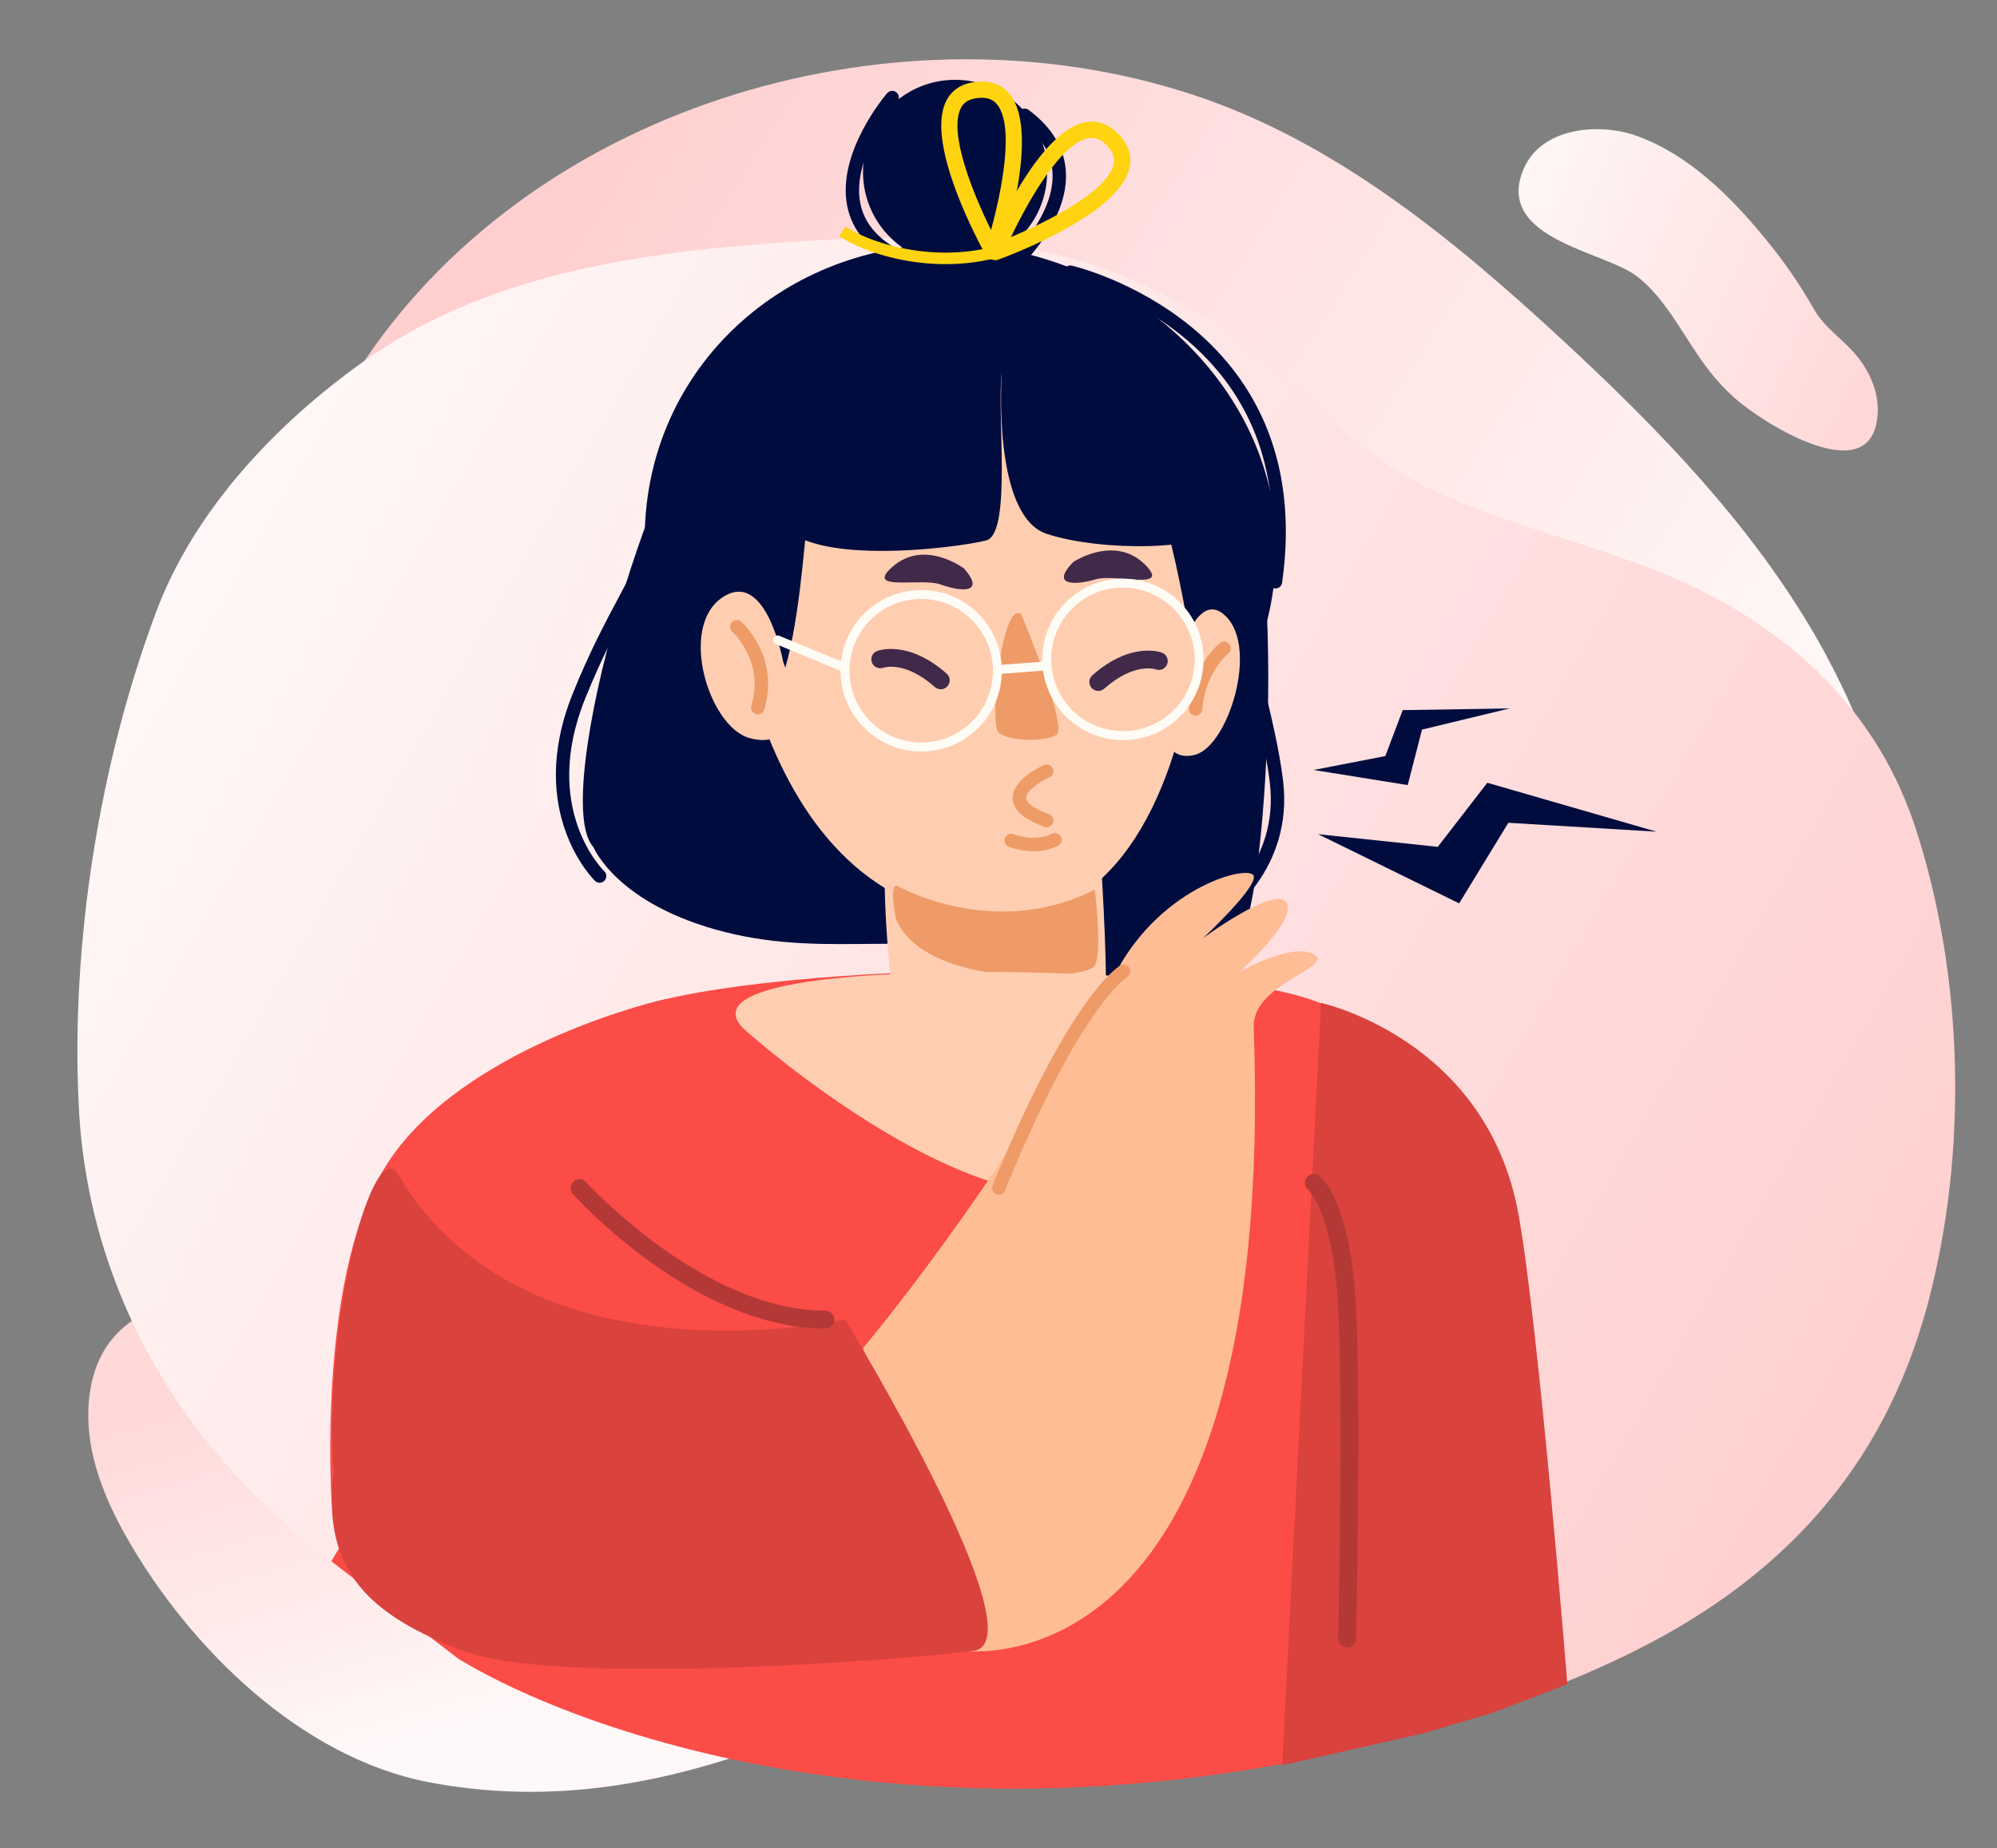 <svg width="283" height="262" viewBox="0 0 283 262" fill="none" xmlns="http://www.w3.org/2000/svg">
<rect x="0" y="0" width="283" height="262" fill="#808080" stroke="none"/>
<path d="M107.423 247.902C92.329 253.25 77.089 255.721 60.834 252.633C42.715 249.189 26.999 233.683 18.119 218.22C14.82 212.477 12.193 206.059 12.537 199.445C13.335 184.167 27.769 182.46 40.02 184.931C46.927 186.321 53.268 189.484 59.538 192.617C69.946 197.822 82.156 200.382 91.488 207.597C94.619 210.025 96.971 212.942 100.609 214.708C106.27 217.458 112.73 218.756 118.544 221.259C123.507 223.406 129.055 226.939 129.063 232.344C129.064 237.888 123.28 241.421 118.197 243.628C114.6 245.201 111.019 246.635 107.423 247.902Z" fill="url(#paint0_linear)"/>
<path d="M51.865 50.836C76.591 14.397 127.719 -0.234 169.162 13.466C189.146 20.076 205.894 33.839 221.342 48.127C234.958 60.719 248.168 74.301 257.467 90.49C263.816 101.54 268.36 114.785 271.569 127.151C276.367 145.667 272.01 169.524 248.075 167.776C242.46 167.366 237.601 165.347 232.35 163.58C228.101 162.148 223.938 163.007 219.527 162.307C208.425 160.549 197.73 156.462 187.616 151.675C167.005 141.908 148.172 128.64 126.975 120.082C109.604 113.078 91.053 109.462 72.324 109.429C64.422 109.416 56.114 109.969 49.045 106.436C31.624 97.719 39.458 74.216 45.965 60.994C47.688 57.472 49.66 54.078 51.865 50.836V50.836Z" fill="url(#paint1_linear)"/>
<path d="M245.73 56.335C249.801 60.022 265.795 70.087 266.102 58.276C266.175 55.333 264.841 52.476 263.024 50.322C260.946 47.848 258.59 46.551 256.968 43.669C254.982 40.19 252.722 36.92 250.216 33.901C245.094 27.619 239.114 21.814 231.858 19.228C226.769 17.416 218.153 17.872 215.735 24.394C212.213 33.889 227.273 35.629 231.865 39.089C236.224 42.364 238.692 47.992 242.145 52.465C243.236 53.875 244.436 55.171 245.73 56.335V56.335Z" fill="url(#paint2_linear)"/>
<path d="M170.456 44.787C179.078 49.863 185.546 57.462 193.407 63.581C206.496 73.768 224.435 75.852 239.444 82.936C254.748 90.165 266.304 101.398 271.529 117.588C278.279 138.486 278.92 163.338 273.186 184.822C266.87 208.471 252.039 224.18 230.354 234.656C208.681 245.126 184.673 250.012 160.728 251.02C158.417 251.119 156.11 251.173 153.794 251.187C101.775 251.489 32.534 233.179 14.824 177.298C14.661 176.787 14.506 176.277 14.35 175.759C12.525 169.533 11.452 163.111 11.154 156.63C10.04 133.654 14.061 108.295 22.116 86.756C27.534 72.256 39.2 59.995 51.493 51.259C68.765 38.985 89.839 35.853 110.814 34.381C126.346 33.291 143.814 32.893 158.502 38.834C162.63 40.517 166.626 42.507 170.456 44.787Z" fill="url(#paint3_linear)"/>
<path d="M203.684 244.799C137.007 264.187 84.448 246.923 65.001 235.152L46.943 221.304L53.194 210.918L92.088 207.456L156.681 203.994L208.772 214.38L218.747 209.309L220.525 227.685C222.896 241.913 221.118 238.356 203.684 244.799Z" fill="#FB4C47"/>
<path d="M79.704 236.565H193.881C193.881 236.565 204.049 151.377 189.017 143.069C173.987 134.76 103.7 136.498 88.122 143.593C72.543 150.688 79.704 236.565 79.704 236.565Z" fill="#FB4C47"/>
<path d="M84.976 125.126C84.743 125.126 84.508 125.04 84.326 124.866C84.225 124.772 74.368 115.19 81.164 98.32C83.547 92.404 85.765 88.249 87.72 84.585C91.251 77.973 93.801 73.195 94.972 62.671C95.03 62.151 95.506 61.787 96.019 61.833C96.54 61.891 96.915 62.362 96.856 62.881C95.645 73.77 92.885 78.938 89.395 85.481C87.46 89.102 85.269 93.21 82.922 99.029C76.606 114.711 85.537 123.399 85.626 123.488C86.008 123.848 86.025 124.448 85.664 124.828C85.479 125.025 85.229 125.126 84.976 125.126Z" fill="#000C3E"/>
<path d="M148.387 24.866C148.117 32.075 142.061 37.702 134.86 37.431C127.659 37.16 122.039 31.098 122.309 23.889C122.58 16.679 128.635 11.052 135.837 11.323C143.038 11.594 148.658 17.657 148.387 24.866Z" fill="#000C3E"/>
<path d="M84.099 120.07C84.099 120.07 87.355 128.226 102.749 132.116C118.143 136.005 130.785 131.232 142.508 136.464C154.235 141.698 172.032 137.246 175.841 132.43C179.648 127.613 182.931 71.486 174.111 61.405C165.291 51.321 116.122 39.913 104.557 50.146C92.993 60.379 77.715 113.266 84.099 120.07Z" fill="#000C3E"/>
<path d="M180.84 79.06C179.95 102.818 159.993 121.357 136.259 120.468C112.528 119.577 90.502 98.531 91.393 74.773C92.28 51.015 112.425 33.768 136.155 34.66C159.889 35.548 181.73 55.303 180.84 79.06Z" fill="#000C3E"/>
<path d="M155.508 115.054C155.508 115.054 158.297 148.579 155.508 152.304C152.718 156.029 135.042 153.236 130.393 152.304C125.741 151.374 123.88 115.054 126.672 115.054C129.462 115.054 154.971 107.579 155.508 115.054Z" fill="#FFCEB0"/>
<path d="M102.762 75.833C102.762 75.833 104.53 128.087 139.818 130.343C175.105 132.599 175.07 58.976 162.299 51.974C149.528 44.97 96.238 46.284 102.762 75.833Z" fill="#FFCEB0"/>
<path d="M144.698 87.02C144.698 87.02 151.436 103.102 149.703 104.168C147.968 105.234 142.894 105.044 141.526 103.862C140.157 102.679 141.941 85.219 144.698 87.02Z" fill="#EE9B68"/>
<path d="M130.547 47.968C130.547 47.968 117.895 54.093 115.487 65.592C113.079 77.094 114.326 106.539 100.92 105.187C100.92 105.187 74.961 46.914 130.547 47.968" fill="#000C3E"/>
<path d="M137.218 48.218C136.07 49.041 150.265 49.008 158.379 58.856C166.496 68.704 168.423 93.317 169.678 93.776C170.932 94.232 175.943 63.275 167.047 53.974C158.149 44.675 143.751 43.536 137.218 48.218Z" fill="#000C3E"/>
<path d="M127.16 125.578C127.16 125.578 140.89 133.393 155.146 126.09C155.146 126.09 156.253 134.862 155.146 136.885C154.035 138.908 131.458 140.354 127.014 130.382C127.014 130.382 125.878 125.145 127.16 125.578" fill="#EE9B68"/>
<path d="M166.329 95.862C166.329 95.862 169.104 82.757 173.733 87.366C178.359 91.975 174.031 105.682 169.413 106.968C164.794 108.255 163.732 102.628 166.329 95.862Z" fill="#FFCEB0"/>
<path d="M110.978 93.785C110.978 93.785 108.587 80.489 102.362 84.69C96.138 88.891 100.433 102.922 106.149 104.596C111.863 106.267 113.681 100.752 110.978 93.785Z" fill="#FFCEB0"/>
<path d="M152.085 79.667C152.085 79.667 157.943 75.73 162.266 80.032C166.065 83.815 158.037 81.275 155.267 82.113C152.497 82.949 148.741 83.111 152.085 79.667Z" fill="#41294A"/>
<path d="M136.637 80.597C136.637 80.597 131.022 76.32 126.454 80.359C122.437 83.912 130.602 81.851 133.316 82.851C136.03 83.849 139.773 84.234 136.637 80.597Z" fill="#41294A"/>
<path d="M130.537 84.9C125.051 84.9 120.592 89.203 120.387 94.695C120.177 100.301 124.563 105.034 130.166 105.244L130.553 105.252C136.039 105.252 140.498 100.95 140.703 95.457C140.804 92.74 139.843 90.147 137.997 88.154C136.15 86.161 133.639 85.009 130.927 84.908L130.537 84.9ZM130.553 106.518C130.408 106.518 130.264 106.516 130.118 106.511C123.819 106.273 118.887 100.952 119.122 94.647C119.36 88.326 124.649 83.416 130.973 83.642C134.023 83.756 136.848 85.052 138.922 87.293C140.999 89.534 142.079 92.449 141.968 95.503C141.735 101.679 136.722 106.518 130.553 106.518Z" fill="#FFFCF6"/>
<path d="M119.759 95.304C119.678 95.304 119.597 95.289 119.516 95.256L109.952 91.29C109.631 91.156 109.477 90.784 109.611 90.463C109.745 90.138 110.114 89.984 110.435 90.121L120.001 94.086C120.323 94.22 120.477 94.59 120.343 94.914C120.242 95.157 120.006 95.304 119.759 95.304Z" fill="#FFFCF6"/>
<path d="M141.964 52.813C141.964 52.813 140.532 73.101 148.331 75.671C156.129 78.244 171.189 77.986 172.115 74.886C173.04 71.789 157.247 46.859 145.912 42.861C126.039 35.852 107.923 65.188 110.192 72.982C112.461 80.779 136.139 77.596 139.781 76.593C143.426 75.59 141.236 58.411 141.964 52.813Z" fill="#000C3E"/>
<path d="M141.964 95.505C141.638 95.505 141.359 95.252 141.334 94.92C141.309 94.571 141.569 94.267 141.916 94.239L148.351 93.751C148.705 93.735 149.003 93.984 149.031 94.335C149.056 94.682 148.796 94.986 148.447 95.014L142.014 95.505C141.997 95.505 141.979 95.505 141.964 95.505Z" fill="#FFFCF6"/>
<path d="M127.196 37.358C127.05 37.358 126.903 37.325 126.764 37.251C122.975 35.296 120.714 32.569 120.051 29.151C118.586 21.63 125.423 13.549 125.717 13.21C126.058 12.812 126.655 12.769 127.052 13.106C127.452 13.448 127.497 14.048 127.156 14.446C127.09 14.522 120.62 22.177 121.912 28.794C122.461 31.609 124.386 33.889 127.631 35.565C128.097 35.805 128.281 36.378 128.041 36.844C127.872 37.17 127.54 37.358 127.196 37.358Z" fill="#000C3E"/>
<path d="M142.249 39.684C141.978 39.684 141.707 39.568 141.52 39.345C141.184 38.942 141.237 38.342 141.639 38.005C141.717 37.942 149.354 31.454 149.164 24.716C149.083 21.847 147.56 19.282 144.634 17.096C144.214 16.782 144.128 16.187 144.442 15.767C144.753 15.349 145.352 15.261 145.767 15.575C149.184 18.127 150.965 21.189 151.061 24.671C151.271 32.331 143.2 39.175 142.856 39.464C142.679 39.611 142.461 39.684 142.249 39.684Z" fill="#000C3E"/>
<path d="M172.573 130.513C172.267 130.513 171.966 130.364 171.784 130.09C171.491 129.655 171.61 129.067 172.045 128.774C172.422 128.518 181.34 122.39 179.944 110.881C179.4 106.388 178.171 101.377 176.868 96.069C174.605 86.832 172.26 77.28 172.852 68.27C172.885 67.748 173.35 67.328 173.861 67.384C174.385 67.419 174.779 67.87 174.744 68.394C174.172 77.113 176.479 86.518 178.712 95.616C180.025 100.979 181.27 106.046 181.826 110.65C183.369 123.344 173.517 130.073 173.097 130.354C172.938 130.46 172.753 130.513 172.573 130.513Z" fill="#000C3E"/>
<path d="M180.755 83.41C180.712 83.41 180.669 83.408 180.621 83.4C180.103 83.327 179.744 82.848 179.817 82.329C181.889 67.617 177.753 55.943 167.529 47.634C159.88 41.418 151.543 39.521 151.46 39.503C150.949 39.392 150.625 38.885 150.739 38.371C150.85 37.86 151.359 37.538 151.869 37.65C152.219 37.726 186.874 45.824 181.694 82.592C181.628 83.068 181.223 83.41 180.755 83.41Z" fill="#000C3E"/>
<path d="M146.445 120.659C144.518 120.659 143.026 120.046 142.929 120.006C142.449 119.803 142.221 119.249 142.424 118.765C142.623 118.284 143.177 118.056 143.66 118.254C143.691 118.266 146.564 119.423 149.073 118.18C149.544 117.942 150.11 118.134 150.346 118.606C150.578 119.074 150.389 119.644 149.918 119.877C148.737 120.467 147.523 120.659 146.445 120.659Z" fill="#EE9B68"/>
<path d="M107.384 101.253C107.293 101.253 107.2 101.241 107.108 101.213C106.605 101.058 106.324 100.529 106.476 100.028C108.386 93.753 103.818 89.585 103.772 89.542C103.38 89.192 103.347 88.592 103.696 88.202C104.043 87.809 104.647 87.774 105.034 88.124C105.262 88.326 110.551 93.158 108.292 100.58C108.168 100.99 107.791 101.253 107.384 101.253Z" fill="#EE9B68"/>
<path d="M169.44 101.439C169.417 101.439 169.395 101.439 169.374 101.436C168.851 101.398 168.456 100.945 168.494 100.423C168.924 94.354 172.711 91.279 172.87 91.153C173.287 90.826 173.872 90.894 174.201 91.305C174.527 91.712 174.459 92.31 174.054 92.637C174.021 92.665 170.756 95.356 170.386 100.555C170.351 101.056 169.933 101.439 169.44 101.439Z" fill="#EE9B68"/>
<path d="M106.15 146.493C106.15 146.493 138.81 175.508 157.017 167.946C175.221 160.385 180.601 142.621 171.449 139.902C162.298 137.182 91.839 135.126 106.15 146.493Z" fill="#FFCEB0"/>
<path d="M148.332 117.256C148.226 117.256 148.117 117.238 148.011 117.2C145.039 116.121 143.569 114.807 143.513 113.176C143.425 110.515 147.487 108.649 147.95 108.444C148.425 108.233 148.987 108.449 149.199 108.93C149.409 109.408 149.194 109.971 148.714 110.183C147.361 110.781 145.375 112.128 145.41 113.113C145.433 113.827 146.647 114.686 148.653 115.412C149.146 115.592 149.402 116.137 149.225 116.628C149.083 117.015 148.719 117.256 148.332 117.256Z" fill="#EE9B68"/>
<path d="M133.318 97.7C133.019 97.7 132.721 97.593 132.48 97.383C128.246 93.635 125.3 94.608 125.176 94.648C124.526 94.881 123.802 94.544 123.562 93.899C123.322 93.251 123.635 92.534 124.278 92.283C124.455 92.212 128.686 90.645 134.155 95.484C134.679 95.947 134.729 96.75 134.266 97.272C134.016 97.555 133.667 97.7 133.318 97.7Z" fill="#41294A"/>
<path d="M155.64 97.936C155.291 97.936 154.945 97.792 154.692 97.509C154.229 96.984 154.279 96.184 154.803 95.721C160.279 90.877 164.503 92.449 164.68 92.52C165.33 92.773 165.654 93.508 165.399 94.158C165.148 94.807 164.425 95.126 163.78 94.885C163.628 94.832 160.689 93.895 156.478 97.62C156.237 97.83 155.939 97.936 155.64 97.936Z" fill="#41294A"/>
<path d="M234.75 117.886L210.771 110.953L203.752 120.036L186.795 118.243L206.777 128.048L213.753 116.627L234.75 117.886Z" fill="#000C3E"/>
<path d="M213.923 100.419L198.782 100.655L196.316 107.17L186.158 109.14L199.49 111.283L201.517 103.417L213.923 100.419Z" fill="#000C3E"/>
<path d="M159.122 83.287C153.636 83.287 149.176 87.59 148.971 93.082C148.761 98.691 153.147 103.421 158.75 103.632L159.137 103.639C164.623 103.639 169.083 99.337 169.288 93.844C169.497 88.238 165.109 83.505 159.509 83.295L159.122 83.287ZM159.137 104.905C158.99 104.905 158.846 104.903 158.699 104.898C152.404 104.66 147.471 99.339 147.707 93.037C147.944 86.713 153.228 81.808 159.559 82.029C165.855 82.267 170.785 87.587 170.552 93.89C170.322 100.066 165.306 104.905 159.137 104.905" fill="#FFFCF6"/>
<path d="M122.3 191.081C122.3 191.081 141.526 168.405 158.316 137.524C164.895 125.419 177.221 122.479 177.669 124.176C178.116 125.875 170.505 132.96 170.505 132.96C170.505 132.96 180.648 125.475 182.292 127.916C183.937 130.357 175.655 137.772 175.655 137.772C175.655 137.772 183.041 133.495 186.175 135.288C189.309 137.08 177.444 139.357 177.669 145.596C181.114 241.417 135.974 233.95 135.974 233.95L122.3 191.081Z" fill="#FFBD96"/>
<path d="M141.53 169.353C141.411 169.353 141.29 169.33 141.171 169.282C140.688 169.085 140.455 168.53 140.653 168.044C151.701 140.967 158.498 137.009 158.781 136.854C159.241 136.601 159.815 136.776 160.068 137.231C160.319 137.69 160.152 138.262 159.702 138.515C159.573 138.594 153.019 142.757 142.408 168.763C142.259 169.13 141.902 169.353 141.53 169.353Z" fill="#EE9B68"/>
<path d="M112.207 208.154L47.024 213.358C47.024 213.358 44.837 182.115 54.238 165.985C63.64 149.854 89.852 142.556 94.236 141.652C98.619 140.748 112.207 208.154 112.207 208.154Z" fill="#FB4C47"/>
<path d="M187.212 142.161C187.212 142.161 210.672 147.243 215.181 172.084C218.067 187.964 222.117 238.727 222.117 238.727L211.631 242.746L201.995 245.618L181.709 250.212L187.212 142.161Z" fill="#D9423D"/>
<path d="M119.752 187.043C119.752 187.043 147.621 232.738 137.93 234.004C128.24 235.27 78.917 239.069 65.638 234.004C52.358 228.94 45.592 222.675 47.282 208.732C45.791 187.043 52.905 160.493 56.441 166.504C74.421 197.071 119.752 187.043 119.752 187.043Z" fill="#D9423D"/>
<path d="M116.968 188.31C98.554 188.31 81.883 170.03 81.182 169.253C80.714 168.733 80.755 167.931 81.273 167.465C81.792 166.996 82.591 167.037 83.059 167.556C83.224 167.738 99.687 185.778 116.968 185.778C117.666 185.778 118.233 186.345 118.233 187.044C118.233 187.743 117.666 188.31 116.968 188.31Z" fill="#B43936"/>
<path d="M190.897 233.511H190.867C190.169 233.494 189.615 232.914 189.632 232.215C189.64 231.891 190.394 199.716 189.635 185.284C188.922 171.729 185.416 168.685 185.38 168.655C184.852 168.219 184.753 167.432 185.173 166.89C185.588 166.353 186.349 166.229 186.906 166.634C187.361 166.971 191.38 170.331 192.159 185.15C192.926 199.68 192.169 231.951 192.162 232.275C192.144 232.964 191.583 233.511 190.897 233.511Z" fill="#B43936"/>
<path d="M139.139 13.86C138.807 13.86 138.445 13.899 138.054 13.976C137.099 14.168 136.481 14.632 136.109 15.437C134.454 19.02 137.945 27.554 140.439 32.596C141.98 27.003 143.827 17.653 141.217 14.707C140.714 14.141 140.03 13.86 139.139 13.86ZM140.729 36.804C140.314 36.804 139.926 36.581 139.721 36.211C138.839 34.629 131.188 20.584 134.012 14.468C134.691 12.998 135.933 12.043 137.602 11.71C140.445 11.144 142.079 12.194 142.946 13.174C147.48 18.294 142.42 34.212 141.829 36.011C141.684 36.446 141.297 36.755 140.84 36.799C140.803 36.802 140.766 36.804 140.729 36.804Z" fill="#FFD310"/>
<path d="M154.715 19.543C154.605 19.543 154.495 19.55 154.384 19.567C150.479 20.086 145.762 28.367 143.268 33.605C148.453 31.422 156.676 27.253 157.768 23.461C158.014 22.607 157.849 21.853 157.252 21.083C156.449 20.049 155.617 19.543 154.715 19.543ZM141.051 36.877C140.74 36.877 140.436 36.753 140.216 36.521C139.898 36.188 139.807 35.701 139.984 35.278C140.713 33.531 147.298 18.18 154.078 17.276C155.377 17.103 157.298 17.375 159.076 19.664C160.121 21.009 160.437 22.543 159.989 24.1C158.123 30.572 143.147 36.188 141.446 36.809C141.317 36.856 141.184 36.877 141.051 36.877Z" fill="#FFD310"/>
<path d="M119.361 32.797C124.973 36.404 137.801 39.21 147.822 32.797" stroke="#FFD310" stroke-width="1.631"/>
<defs>
<linearGradient id="paint0_linear" x1="11.197" y1="201.554" x2="26.857" y2="255.929" gradientUnits="userSpaceOnUse">
<stop stop-color="#FFD8D8"/>
<stop offset="1" stop-color="#FFF8F8"/>
</linearGradient>
<linearGradient id="paint1_linear" x1="272.238" y1="83.393" x2="107.901" y2="-20.351" gradientUnits="userSpaceOnUse">
<stop stop-color="#FFF8F8"/>
<stop offset="1" stop-color="#FFCFCF"/>
</linearGradient>
<linearGradient id="paint2_linear" x1="266.518" y1="58.069" x2="206.384" y2="32.385" gradientUnits="userSpaceOnUse">
<stop stop-color="#FFD7D7"/>
<stop offset="1" stop-color="#FFF9F9"/>
</linearGradient>
<linearGradient id="paint3_linear" x1="252.945" y1="227.443" x2="11.203" y2="87.452" gradientUnits="userSpaceOnUse">
<stop stop-color="#FFCFCF"/>
<stop offset="1" stop-color="#FFF8F8"/>
</linearGradient>
</defs>
</svg>
